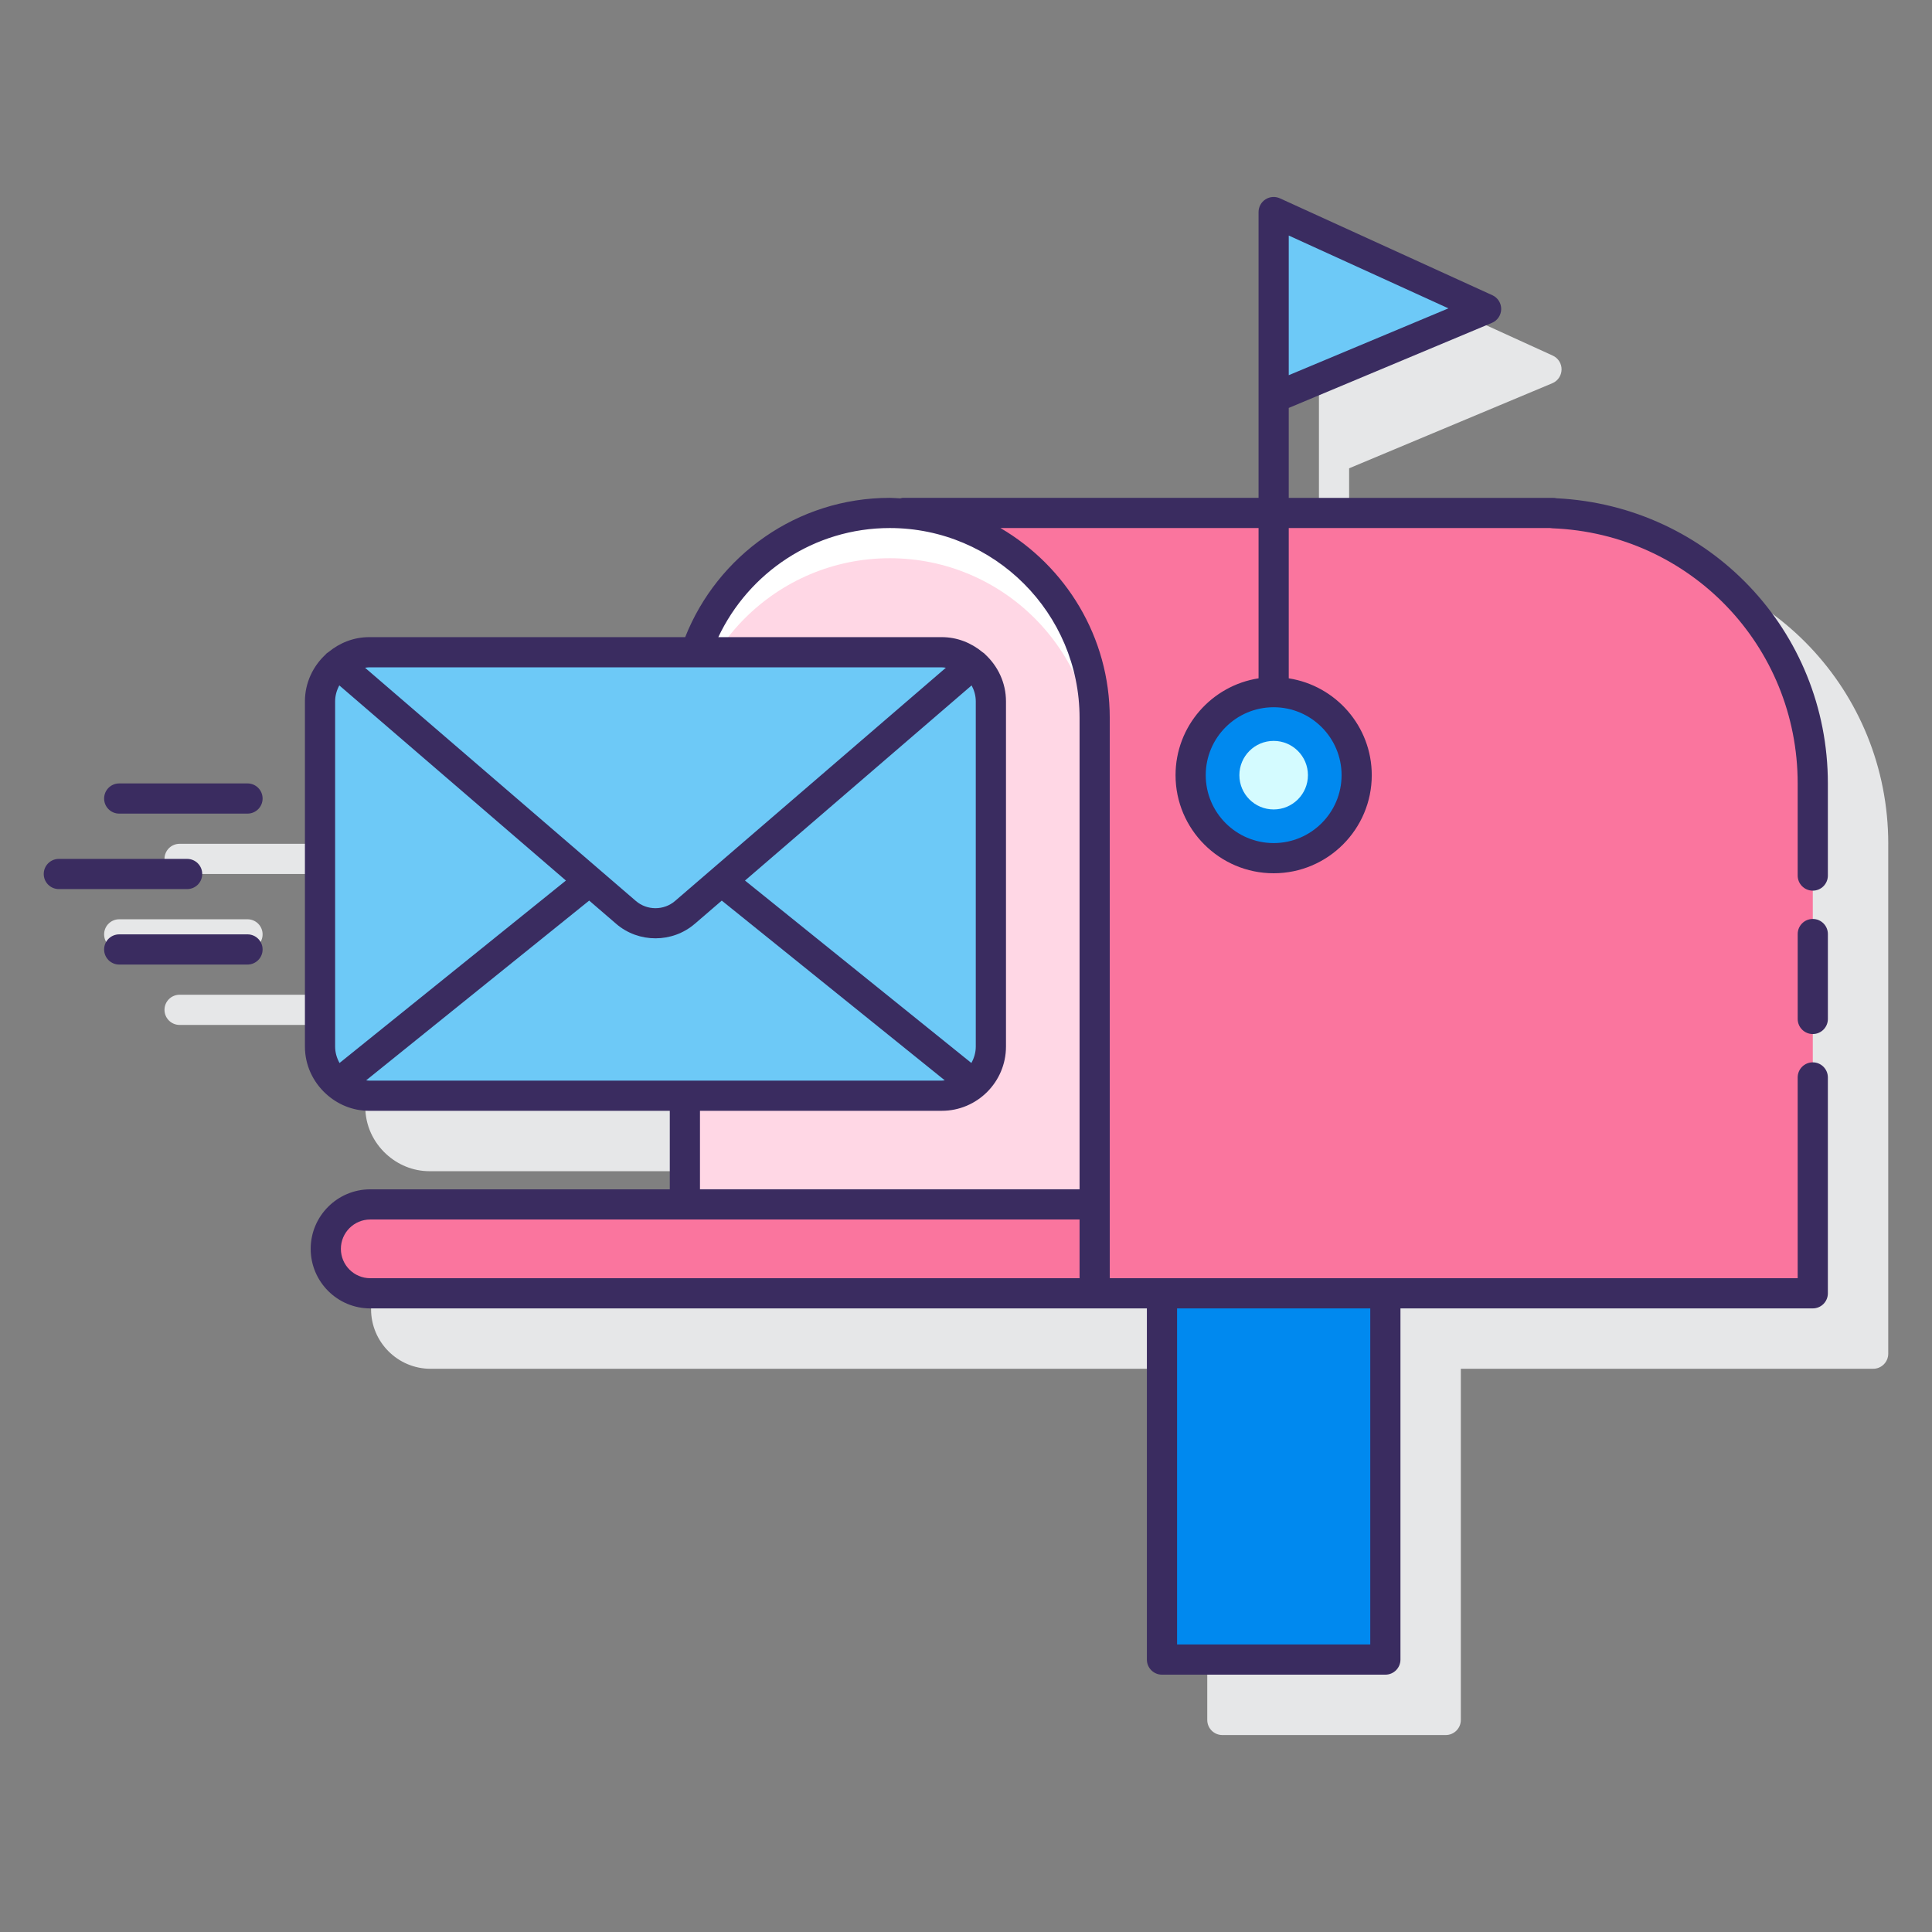<svg width="128" height="128" viewBox="0 0 128 128" fill="none" xmlns="http://www.w3.org/2000/svg">
    <rect x="0" y="0" width="128" height="128" fill="#808080" stroke="none"/>
    <path d="M125.102 55.91C125.102 45.774 117.223 37.511 107.127 37.012C107.053 36.994 106.974 36.985 106.894 36.985H89.383V31.026L102.844 25.391C103.211 25.238 103.451 24.882 103.458 24.484C103.464 24.087 103.234 23.723 102.873 23.559L88.798 17.14C88.487 16.999 88.128 17.025 87.842 17.208C87.556 17.392 87.383 17.709 87.383 18.049V36.984H63.805C63.748 36.984 63.699 37.009 63.645 37.019C63.413 37.008 63.185 36.984 62.951 36.984C56.803 36.984 51.543 40.816 49.405 46.212H28.46C27.432 46.212 26.501 46.593 25.764 47.201C25.708 47.243 25.645 47.275 25.597 47.331C25.593 47.335 25.593 47.341 25.589 47.346C24.742 48.125 24.202 49.231 24.202 50.469V73.337C24.202 74.57 24.737 75.672 25.577 76.451C25.578 76.452 25.579 76.452 25.58 76.453C26.34 77.156 27.346 77.595 28.46 77.595H48.375V82.796H28.528C26.353 82.796 24.584 84.566 24.584 86.741C24.584 88.916 26.354 90.686 28.528 90.686H79.984V113.951C79.984 114.503 80.431 114.951 80.984 114.951H95.784C96.337 114.951 96.784 114.503 96.784 113.951V90.685H124.101C124.654 90.685 125.101 90.237 125.101 89.685V55.91H125.102Z" fill="#E6E7E8" />
    <path d="M17.398 61.904C17.398 61.352 16.951 60.904 16.398 60.904H7.898C7.345 60.904 6.898 61.352 6.898 61.904C6.898 62.456 7.345 62.904 7.898 62.904H16.398C16.951 62.904 17.398 62.456 17.398 61.904Z" fill="#E6E7E8" />
    <path d="M20.398 55.904H11.898C11.345 55.904 10.898 56.352 10.898 56.904C10.898 57.456 11.345 57.904 11.898 57.904H20.398C20.951 57.904 21.398 57.456 21.398 56.904C21.398 56.352 20.951 55.904 20.398 55.904Z" fill="#E6E7E8" />
    <path d="M20.398 65.904H11.898C11.345 65.904 10.898 66.352 10.898 66.904C10.898 67.456 11.345 67.904 11.898 67.904H20.398C20.951 67.904 21.398 67.456 21.398 66.904C21.398 66.352 20.951 65.904 20.398 65.904Z" fill="#E6E7E8" />
    <path d="M102.893 34.002V33.984H102.176H59.805V34.027C66.902 34.47 72.525 40.35 72.525 47.558V85.684H120.102V51.909C120.102 42.25 112.46 34.379 102.893 34.002Z" fill="#FA759E" />
    <path d="M58.95 33.984C51.453 33.984 45.375 40.062 45.375 47.559V79.796H72.524V47.559C72.524 40.062 66.447 33.984 58.95 33.984Z" fill="#FFD7E5" />
    <path d="M58.95 33.984C51.453 33.984 45.375 40.062 45.375 47.559V50.559C45.375 43.062 51.453 36.984 58.95 36.984C66.447 36.984 72.525 43.062 72.525 50.559V47.559C72.524 40.062 66.447 33.984 58.95 33.984Z" fill="white" />
    <path d="M91.783 85.685H76.984V109.95H91.783V85.685Z" fill="#0089EF" />
    <path d="M72.524 85.685H24.529C22.903 85.685 21.584 84.367 21.584 82.74C21.584 81.114 22.902 79.795 24.529 79.795H72.525V85.685H72.524Z" fill="#FA759E" />
    <path d="M84.383 26.36V14.05L98.458 20.468L84.383 26.36Z" fill="#6DC9F7" />
    <path d="M84.383 56.857C87.42 56.857 89.883 54.395 89.883 51.357C89.883 48.319 87.42 45.857 84.383 45.857C81.345 45.857 78.883 48.319 78.883 51.357C78.883 54.395 81.345 56.857 84.383 56.857Z" fill="#0089EF" />
    <path d="M84.383 53.628C85.637 53.628 86.654 52.611 86.654 51.357C86.654 50.103 85.637 49.086 84.383 49.086C83.129 49.086 82.112 50.103 82.112 51.357C82.112 52.611 83.129 53.628 84.383 53.628Z" fill="#D4FBFF" />
    <path d="M62.391 72.595H24.46C22.661 72.595 21.203 71.137 21.203 69.337V46.469C21.203 44.671 22.661 43.212 24.46 43.212H62.391C64.19 43.212 65.648 44.671 65.648 46.469V69.336C65.648 71.136 64.19 72.595 62.391 72.595Z" fill="#6DC9F7" />
    <path d="M120.102 60.883C119.549 60.883 119.102 61.331 119.102 61.883V67.508C119.102 68.06 119.549 68.508 120.102 68.508C120.655 68.508 121.102 68.06 121.102 67.508V61.883C121.102 61.331 120.654 60.883 120.102 60.883Z" fill="#3A2C60" />
    <path d="M103.127 33.012C103.053 32.994 102.974 32.985 102.894 32.985H85.383V27.026L98.844 21.391C99.211 21.238 99.451 20.882 99.458 20.484C99.464 20.087 99.234 19.723 98.873 19.559L84.798 13.14C84.487 12.999 84.128 13.025 83.842 13.208C83.556 13.392 83.383 13.709 83.383 14.049V14.967V26.36V32.984H59.805C59.747 32.984 59.697 33.009 59.642 33.019C59.411 33.008 59.184 32.984 58.95 32.984C52.8 32.984 47.532 36.814 45.395 42.212H24.46C23.432 42.212 22.501 42.593 21.764 43.201C21.708 43.243 21.645 43.275 21.597 43.331C21.593 43.335 21.593 43.341 21.589 43.346C20.742 44.125 20.202 45.231 20.202 46.469V69.337C20.202 70.57 20.737 71.672 21.577 72.451C21.578 72.452 21.579 72.452 21.58 72.453C22.34 73.156 23.346 73.595 24.46 73.595H44.375V78.796H24.528C22.353 78.796 20.584 80.566 20.584 82.741C20.584 84.916 22.354 86.686 24.528 86.686H72.524H75.984V109.951C75.984 110.503 76.431 110.951 76.984 110.951H91.784C92.337 110.951 92.784 110.503 92.784 109.951V86.685H120.101C120.654 86.685 121.101 86.237 121.101 85.685V71.383C121.101 70.831 120.654 70.383 120.101 70.383C119.548 70.383 119.101 70.831 119.101 71.383V84.685H73.524V47.559C73.524 42.198 70.606 37.516 66.283 34.984H66.289H83.383V44.941C80.273 45.425 77.883 48.113 77.883 51.356C77.883 54.94 80.799 57.856 84.383 57.856C87.967 57.856 90.883 54.94 90.883 51.356C90.883 48.113 88.493 45.425 85.383 44.941V34.984H102.704C102.753 34.993 102.803 34.999 102.854 35.001C111.964 35.36 119.101 42.787 119.101 51.909V58.008C119.101 58.56 119.548 59.008 120.101 59.008C120.654 59.008 121.101 58.56 121.101 58.008V51.91C121.102 41.774 113.223 33.51 103.127 33.012ZM85.383 24.857V15.605L95.962 20.429L85.383 24.857ZM90.784 86.685V108.95H77.984V86.685H90.784ZM62.392 44.212C62.486 44.212 62.575 44.228 62.666 44.24L44.723 59.692C44.723 59.692 44.723 59.693 44.722 59.693C43.982 60.33 42.868 60.329 42.128 59.692L24.185 44.24C24.276 44.229 24.366 44.212 24.46 44.212H62.392ZM64.648 46.469V69.337C64.648 69.734 64.536 70.102 64.356 70.426L49.358 58.339L64.372 45.41C64.542 45.727 64.648 46.084 64.648 46.469ZM22.495 70.426C22.314 70.102 22.203 69.734 22.203 69.337V46.469C22.203 46.084 22.309 45.727 22.48 45.409L37.494 58.338L22.495 70.426ZM24.259 71.574L39.035 59.666L40.824 61.207C41.565 61.847 42.496 62.166 43.427 62.166C44.355 62.166 45.284 61.847 46.025 61.21C46.026 61.209 46.028 61.209 46.029 61.208L47.819 59.667L62.594 71.575C62.527 71.581 62.462 71.595 62.394 71.595H24.46C24.391 71.595 24.326 71.58 24.259 71.574ZM71.524 84.685H24.528C23.456 84.685 22.584 83.812 22.584 82.74C22.584 81.668 23.456 80.795 24.528 80.795H71.524V84.685ZM71.524 47.559V78.795H46.375V73.594H62.392C64.74 73.594 66.649 71.684 66.649 69.336V46.469C66.649 45.23 66.108 44.124 65.261 43.345C65.257 43.341 65.257 43.335 65.253 43.331C65.21 43.281 65.152 43.253 65.102 43.214C64.363 42.598 63.426 42.212 62.392 42.212H47.59C49.603 37.948 53.93 34.984 58.95 34.984C65.884 34.984 71.524 40.625 71.524 47.559ZM88.883 51.356C88.883 53.837 86.864 55.856 84.383 55.856C81.902 55.856 79.883 53.837 79.883 51.356C79.883 48.875 81.902 46.856 84.383 46.856C86.864 46.856 88.883 48.875 88.883 51.356Z" fill="#3A2C60" />
    <path d="M13.398 57.904C13.398 57.352 12.951 56.904 12.398 56.904H3.898C3.345 56.904 2.898 57.352 2.898 57.904C2.898 58.456 3.345 58.904 3.898 58.904H12.398C12.951 58.904 13.398 58.456 13.398 57.904Z" fill="#3A2C60" />
    <path d="M16.398 51.904H7.898C7.345 51.904 6.898 52.352 6.898 52.904C6.898 53.456 7.345 53.904 7.898 53.904H16.398C16.951 53.904 17.398 53.456 17.398 52.904C17.398 52.352 16.951 51.904 16.398 51.904Z" fill="#3A2C60" />
    <path d="M16.398 61.904H7.898C7.345 61.904 6.898 62.352 6.898 62.904C6.898 63.456 7.345 63.904 7.898 63.904H16.398C16.951 63.904 17.398 63.456 17.398 62.904C17.398 62.352 16.951 61.904 16.398 61.904Z" fill="#3A2C60" />
</svg>
